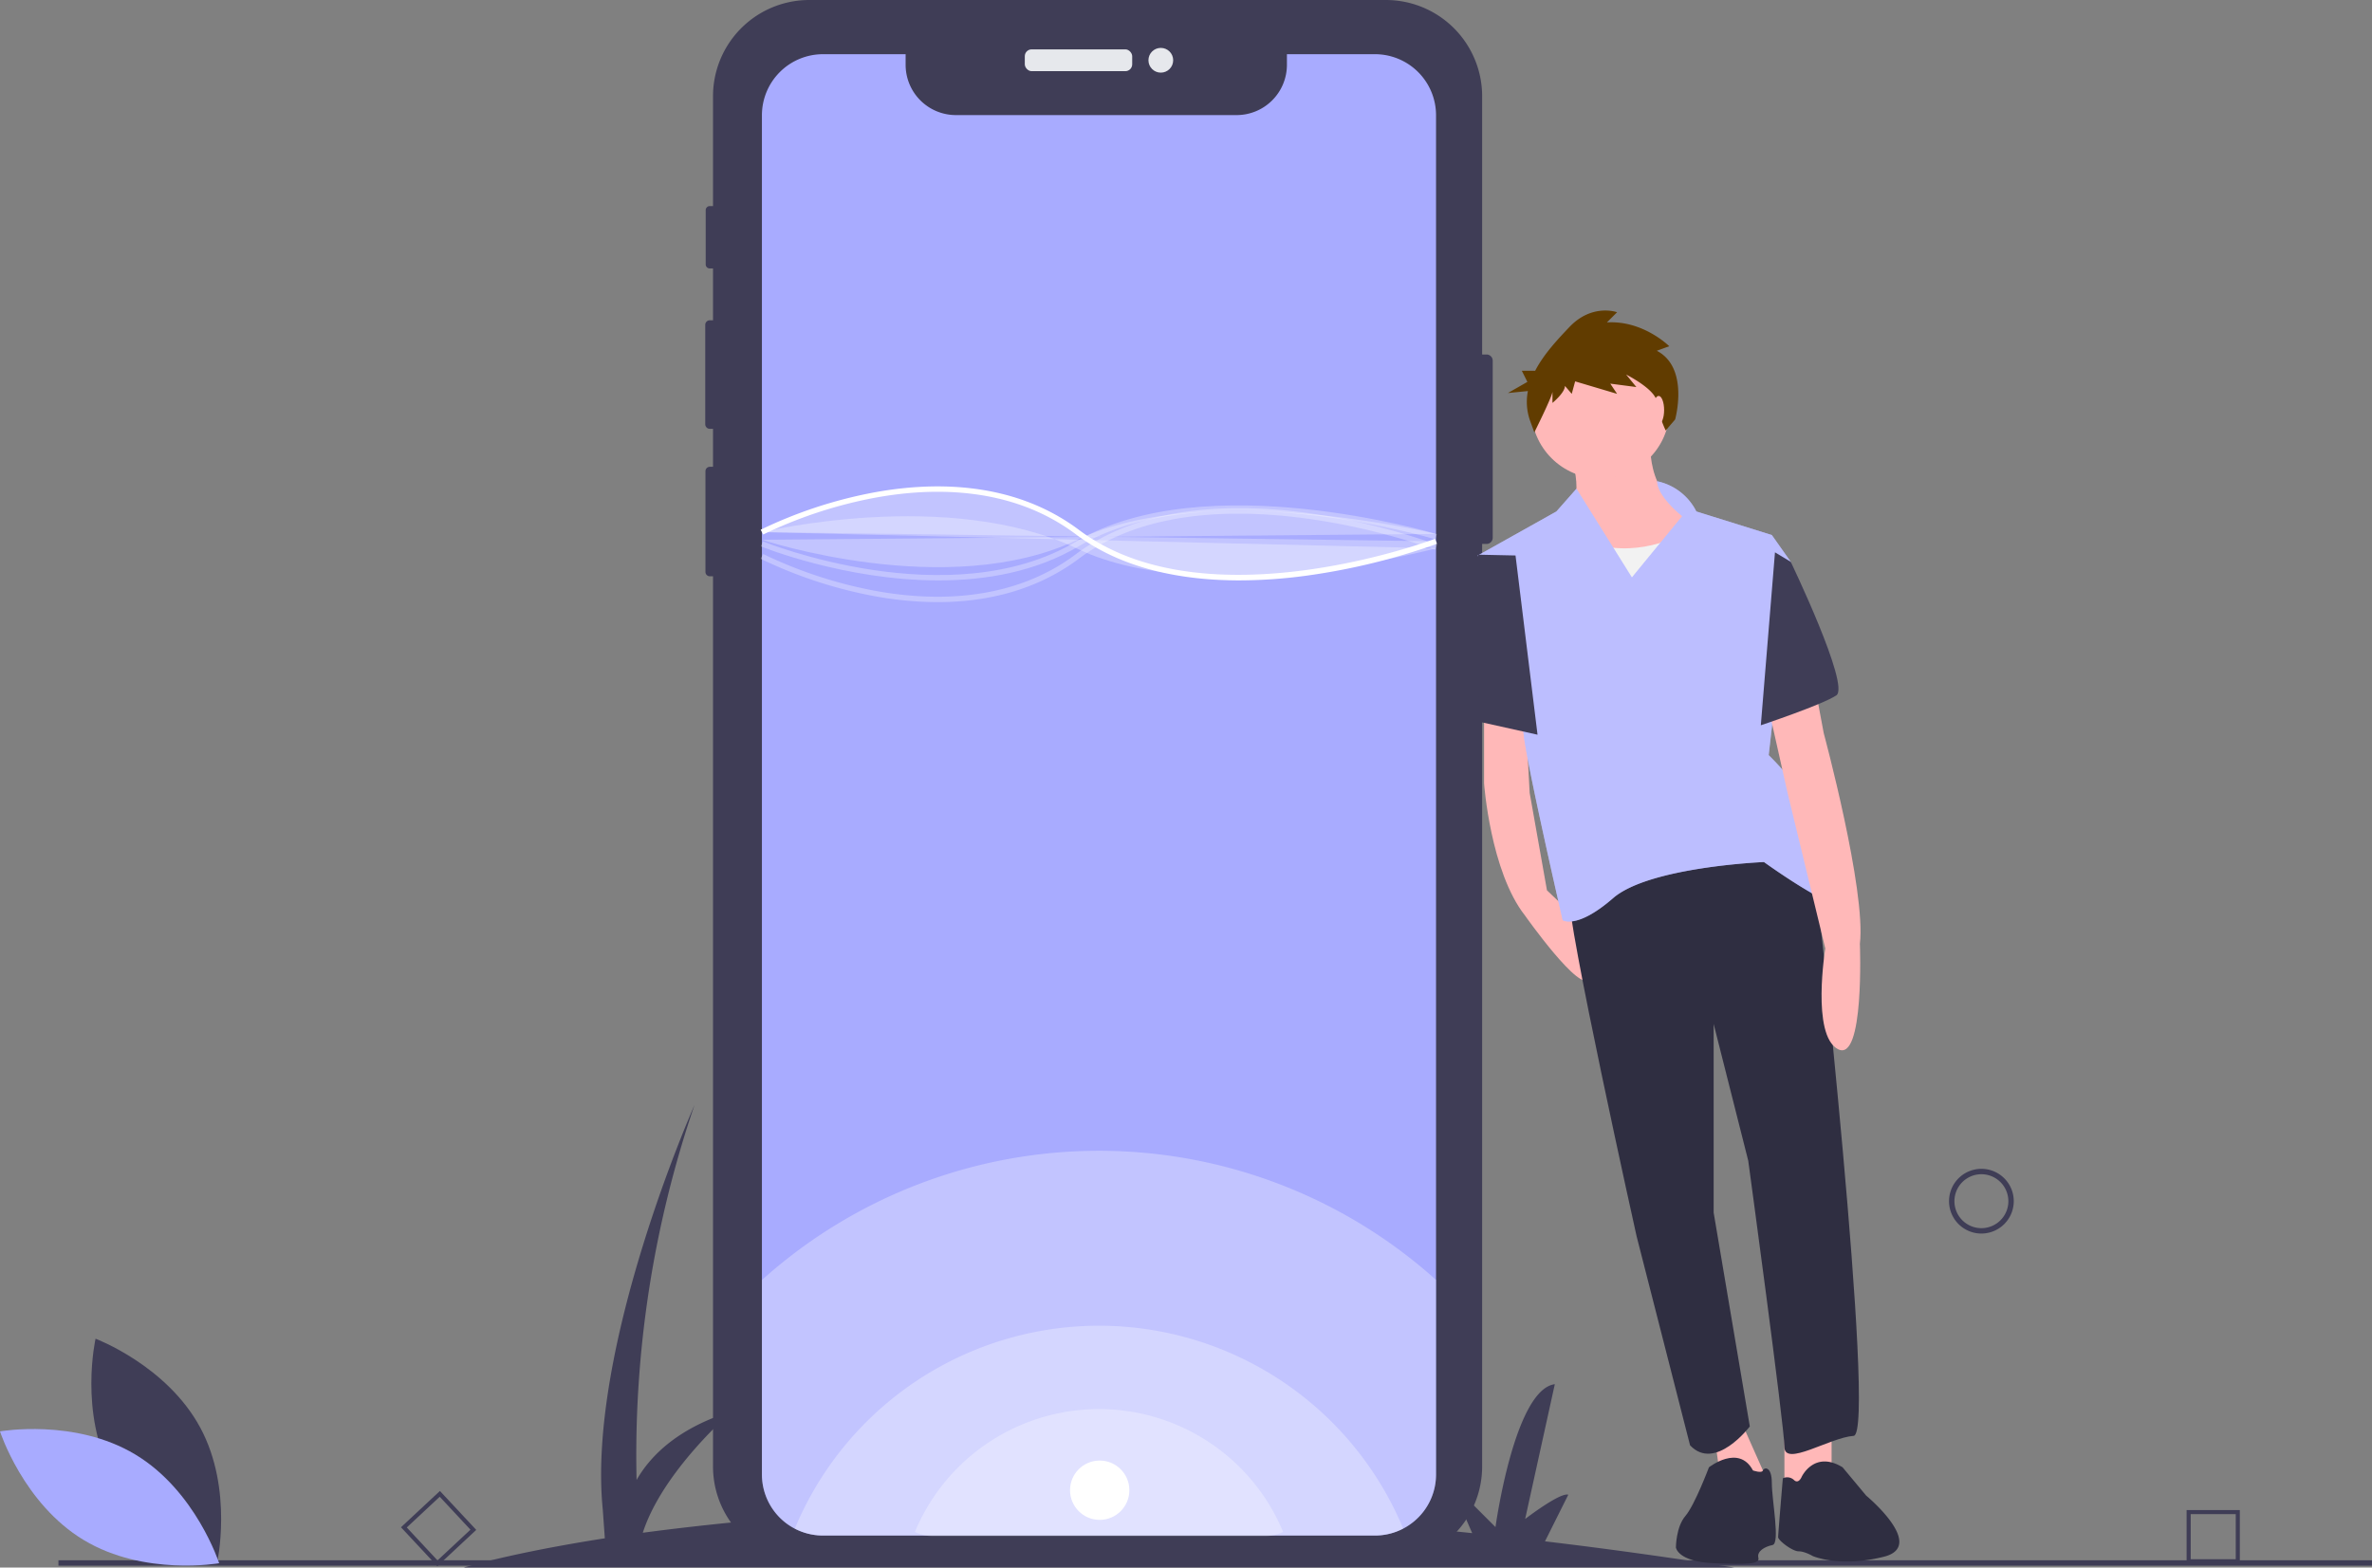 <svg
  id="f7bb3db6-0aca-42e3-bcc4-5e9b3a55e19d"
  data-name="Layer 1"
  xmlns="http://www.w3.org/2000/svg"
  width="879.5"
  height="581.351"
  viewBox="0 0 879.5 581.351"
>
  <rect x="0" y="0" width="879.5" height="581.351" fill="#808080" stroke="none"/>
  <title>Mobile_application</title>
  <path
    d="M803.25,740.675q-36.476-5.71-70.143-9.714L741.75,713.675c-3-1-16,9-16,9l11-50c-15,2-22,53-22,53l-17-17,8.368,19.247c-68.681-7.217-127.947-9.469-177.766-8.952L535.75,704.175c-3-1-16,9-16,9l11-50c-15,2-22,53-22,53l-17-17,8.863,20.386A997.852,997.852,0,0,0,398.591,727.777c7.382-22.996,33.159-45.102,33.159-45.102-19.821,6.166-30.132,16.212-35.469,25.525A401.561,401.561,0,0,1,417.75,569.175s-40,90-34,150l.761,10.658C349.712,735.262,332.25,740.675,332.25,740.675Z"
    transform="translate(-160.25 -159.325)"
    fill="#3f3d56"
  />
  <path
    d="M894.922,616.811a12,12,0,1,1,12-12A12.014,12.014,0,0,1,894.922,616.811Zm0-22a10,10,0,1,0,10,10A10.011,10.011,0,0,0,894.922,594.811Z"
    transform="translate(-160.25 -159.325)"
    fill="#3f3d56"
  />
  <path
    d="M990.75,739.101H971.009V719.36H990.75Zm-18.223-1.519h16.704v-16.704H972.527Z"
    transform="translate(-160.25 -159.325)"
    fill="#3f3d56"
  />
  <path
    d="M322.394,740.181l-13.465-14.436L323.365,712.28l13.465,14.436ZM311.075,725.819l11.394,12.215,12.215-11.394L323.29,714.426Z"
    transform="translate(-160.25 -159.325)"
    fill="#3f3d56"
  />
  <rect
    x="21.672"
    y="578.662"
    width="857.828"
    height="2"
    fill="#3f3d56"
  />
  <path
    d="M713.725,293.085v65.68a2.296,2.296,0,0,1-2.29,2.29h-1.63v342.15a35.702,35.702,0,0,1-35.7,35.7H460.315a35.693,35.693,0,0,1-35.69-35.7v-330.15h-1.18a1.618,1.618,0,0,1-1.62-1.61v-37.38a1.62,1.62,0,0,1,1.62-1.62h1.18v-14.08H423.435a1.696,1.696,0,0,1-1.69-1.7v-36.87a1.694,1.694,0,0,1,1.69-1.69H424.625v-19.22H423.415a1.498,1.498,0,0,1-1.5-1.5v-20.12a1.507,1.507,0,0,1,1.5-1.51H424.625v-40.74a35.691,35.691,0,0,1,35.69-35.69H674.105a35.7,35.7,0,0,1,35.7,35.69v95.78H711.435A2.296,2.296,0,0,1,713.725,293.085Z"
    transform="translate(-160.25 -159.325)"
    fill="#3f3d56"
  />
  <rect
    x="379.979"
    y="18.307"
    width="39.823"
    height="8.086"
    rx="2.542"
    fill="#e6e8ec"
  />
  <circle cx="430.41" cy="22.35" r="4.587" fill="#e6e8ec" />
  <path
    d="M692.71,202.075v504.09a22.58,22.58,0,0,1-7.96,17.23,22.642,22.642,0,0,1-14.69,5.41H465.41a22.587,22.587,0,0,1-10.46-2.55,21.155,21.155,0,0,1-2.2-1.3,22.668,22.668,0,0,1-9.99-18.79v-504.09a22.649,22.649,0,0,1,22.65-22.65h30.63v3.93a18.65,18.65,0,0,0,18.65,18.65H618.77a18.65,18.65,0,0,0,18.65-18.65v-3.93h32.64A22.643,22.643,0,0,1,692.71,202.075Z"
    transform="translate(-160.25 -159.325)"
    fill="#a8abff"
  />
  <path
    d="M692.71,634.005v72.16a22.58,22.58,0,0,1-7.96,17.23,22.642,22.642,0,0,1-14.69,5.41H465.41a22.587,22.587,0,0,1-10.46-2.55,21.155,21.155,0,0,1-2.2-1.3,22.668,22.668,0,0,1-9.99-18.79v-72.13a186.971,186.971,0,0,1,249.95-.03Z"
    transform="translate(-160.25 -159.325)"
    fill="#fff"
    opacity="0.3"
  />
  <path
    d="M680.54,726.235a22.41,22.41,0,0,1-10.48,2.57H465.41a22.587,22.587,0,0,1-10.46-2.55,122.161,122.161,0,0,1,225.59-.02Z"
    transform="translate(-160.25 -159.325)"
    fill="#fff"
    opacity="0.3"
  />
  <path
    d="M636,727.445A13.561,13.561,0,0,1,629.658,729H505.82a13.668,13.668,0,0,1-6.33-1.543A73.923,73.923,0,0,1,636,727.445Z"
    transform="translate(-160.25 -159.325)"
    fill="#fff"
    opacity="0.3"
  />
  <path
    d="M619.796,374.575c-20.529,0-43.058-3.909-60.646-17.1-24.487-18.365-54.657-17.385-75.653-13.328a164.863,164.863,0,0,0-40.274,13.415l-.925-1.773a166.957,166.957,0,0,1,40.768-13.595c21.409-4.144,52.197-5.134,77.285,13.682,47,35.25,131.158,3.59,132.001,3.268l.717,1.867a242.355,242.355,0,0,1-48.706,11.857A186.202,186.202,0,0,1,619.796,374.575Z"
    transform="translate(-160.25 -159.325)"
    fill="#fff"
  />
  <path
    d="M442.75,356.675s69-16.712,117,6.17,133-.17,133-.17"
    transform="translate(-160.25 -159.325)"
    fill="#fff"
    opacity="0.3"
  />
  <path
    d="M507.891,382.636a131.456,131.456,0,0,1-24.826-2.479A166.957,166.957,0,0,1,442.297,366.562l.925-1.773a164.862,164.862,0,0,0,40.274,13.415c20.996,4.057,51.166,5.037,75.653-13.328,25.066-18.8,60.177-18.747,85.212-15.392a242.355,242.355,0,0,1,48.706,11.857l-.717,1.867c-.845-.324-85.001-31.983-132.001,3.268C543.898,378.814,524.993,382.636,507.891,382.636Z"
    transform="translate(-160.25 -159.325)"
    fill="#fff"
    opacity="0.3"
  />
  <path
    d="M508.231,374.584c-34.634,0-65.391-12.425-65.852-12.615l.762-1.85c.685.282,69.088,27.899,116.1.064,47.825-28.32,132.906-3.041,133.759-2.782l-.58,1.914c-.845-.256-85.093-25.281-132.161,2.589C544.197,371.415,525.719,374.584,508.231,374.584Z"
    transform="translate(-160.25 -159.325)"
    fill="#fff"
    opacity="0.3"
  />
  <path
    d="M442.76,359.505s68.99,22.882,116.99,0,132.96-2.162,132.96-2.162"
    transform="translate(-160.25 -159.325)"
    fill="#fff"
    opacity="0.3"
  />
  <path
    d="M710.519,420.725v29.153s2.332,32.651,15.159,48.977c0,0,20.99,29.736,23.905,23.322l-3.59-21.115-12.152-11.536-6.414-36.149-1.749-32.651Z"
    transform="translate(-160.25 -159.325)"
    fill="#ffb8b8"
  />
  <polygon
    points="679.124 524.941 679.124 546.514 661.633 552.928 661.633 527.856 679.124 524.941"
    fill="#ffb8b8"
  />
  <polygon
    points="643.558 522.609 655.219 548.846 638.894 555.843 635.395 530.189 643.558 522.609"
    fill="#ffb8b8"
  />
  <path
    d="M832.961,480.779s23.322,210.483,14.576,211.066-25.654,11.661-25.654,4.081S808.472,589.811,808.472,589.811L795.645,539.085V609.052l13.41,79.296s-12.827,16.909-22.156,6.997l-19.824-77.546S740.838,500.02,742.004,490.691C742.004,490.691,802.059,439.382,832.961,480.779Z"
    transform="translate(-160.25 -159.325)"
    fill="#2f2e41"
  />
  <path
    d="M828.296,707.005s4.664-9.912,15.159-3.498l8.746,10.495S874.75,732.675,858.75,736.675c-16.491,4.123-26.372-.263-26.372-.263s-2.915-1.749-5.247-1.749-7.58-4.081-7.58-5.248,1.749-21.827,1.749-21.827a3.677,3.677,0,0,1,4.081.583C827.13,709.92,828.296,707.005,828.296,707.005Z"
    transform="translate(-160.25 -159.325)"
    fill="#2f2e41"
  />
  <path
    d="M793.896,703.507s11.078-8.746,16.326,1.166c0,0,3.304,1.166,3.693,0s3.304-1.749,3.304,4.664,3.166,22.41.251,22.993-5.831,2.332-5.247,4.664-3.166,2.661-16.576,2.078-13.993-5.831-13.993-5.831,0-7.58,3.498-11.661S793.896,703.507,793.896,703.507Z"
    transform="translate(-160.25 -159.325)"
    fill="#2f2e41"
  />
  <path
    d="M772.323,321.605s-2.915,21.573,15.742,29.153-41.397,32.651-47.228,18.075,1.166-19.241,1.166-19.241,5.831-5.831.583-21.573Z"
    transform="translate(-160.25 -159.325)"
    fill="#ffb8b8"
  />
  <circle cx="593.415" cy="151.785" r="25.654" fill="#ffb8b8" />
  <path
    d="M783.401,357.755s-17.492,9.329-34.4,2.332-16.326,23.322-16.326,23.322l8.746,22.739,60.638-5.831-4.081-34.983Z"
    transform="translate(-160.25 -159.325)"
    fill="#f2f2f2"
  />

  <path
    d="M774.711,337.804a21.166,21.166,0,0,1,14.521,11.205l27.987,8.746,6.997,9.912-8.163,71.716s15.159,14.576,15.159,22.739,18.658,36.149,9.329,32.651-26.238-15.743-26.238-15.743-42.563,1.749-55.973,13.41-18.658,8.163-18.658,8.163-13.993-60.638-14.576-69.967-16.909-65.302-16.909-65.302l29.153-16.326,7.425-8.425,20.561,32.913L783.984,350.758S774.766,343.508,774.711,337.804Z"
    transform="translate(-160.25 -159.325)"
    fill="#bdbfff"
  />
  <path
    d="M774.711,337.804a21.166,21.166,0,0,1,14.521,11.205l27.987,8.746,6.997,9.912-8.163,71.716s15.159,14.576,15.159,22.739,18.658,36.149,9.329,32.651-26.238-15.743-26.238-15.743-42.563,1.749-55.973,13.41-18.658,8.163-18.658,8.163-13.993-60.638-14.576-69.967-16.909-65.302-16.909-65.302l29.153-16.326,7.425-8.425,20.561,32.913L783.984,350.758S774.766,343.508,774.711,337.804Z"
    transform="translate(-160.25 -159.325)"
    fill="#bdbfff"
    style="mix-blend-mode: multiply; opacity: 0.5;"
  />
  <path
    d="M832.961,412.562l3.498,18.658s15.743,58.306,13.41,78.129c0,0,1.749,44.312-8.163,39.065s-4.664-37.316-4.664-37.316L823.049,453.376l-7.58-33.817Z"
    transform="translate(-160.25 -159.325)"
    fill="#ffb8b8"
  />
  <path
    d="M818.384,364.168l5.831,3.498s22.156,46.061,16.909,49.56S813.137,428.304,813.137,428.304Z"
    transform="translate(-160.25 -159.325)"
    fill="#3f3d56"
  />
  <polygon
    points="561.93 206.01 548.228 205.718 545.022 211.257 549.103 267.814 570.093 272.478 561.93 206.01"
    fill="#3f3d56"
  />
  <path
    d="M774.556,289.413l4.624-1.681s-9.668-9.669-23.12-8.828l3.783-3.783s-9.248-3.363-17.656,5.465c-4.42,4.641-9.533,10.095-12.721,16.24h-4.952l2.067,4.134-7.234,4.134,7.425-.743a20.859,20.859,0,0,0,.702,10.706l1.681,4.624s6.726-13.452,6.726-15.133v4.204s4.624-3.783,4.624-6.306l2.522,2.943,1.261-4.624,15.554,4.624-2.522-3.783,9.669,1.261-3.783-4.624s10.93,5.465,11.35,10.089,3.306,10.652,3.306,10.652l3.498-4.081S786.747,295.719,774.556,289.413Z"
    transform="translate(-160.25 -159.325)"
    fill="rgb(97, 60, 0)"
  />
  <ellipse
    cx="614.988"
    cy="152.077"
    rx="2.041"
    ry="5.247"
    fill="#ffb8b8"
  />
  <path
    d="M201.884,706.341c12.428,23.049,38.806,32.944,38.806,32.944s6.227-27.475-6.201-50.524-38.806-32.944-38.806-32.944S189.456,683.292,201.884,706.341Z"
    transform="translate(-160.25 -159.325)"
    fill="#3f3d56"
  />
  <path
    d="M210.427,698.758c22.438,13.5,31.08,40.314,31.08,40.314s-27.738,4.927-50.177-8.573S160.25,690.185,160.25,690.185,187.988,685.258,210.427,698.758Z"
    transform="translate(-160.25 -159.325)"
    fill="#a8abff"
  />
  <path
    d="M442.76,356.675s68.99-36,116.99,0,132.96,3.402,132.96,3.402"
    transform="translate(-160.25 -159.325)"
    fill="#fff"
    opacity="0.3"
  />
  <circle cx="407.75" cy="552.675" r="11" fill="#fff" />
</svg>
